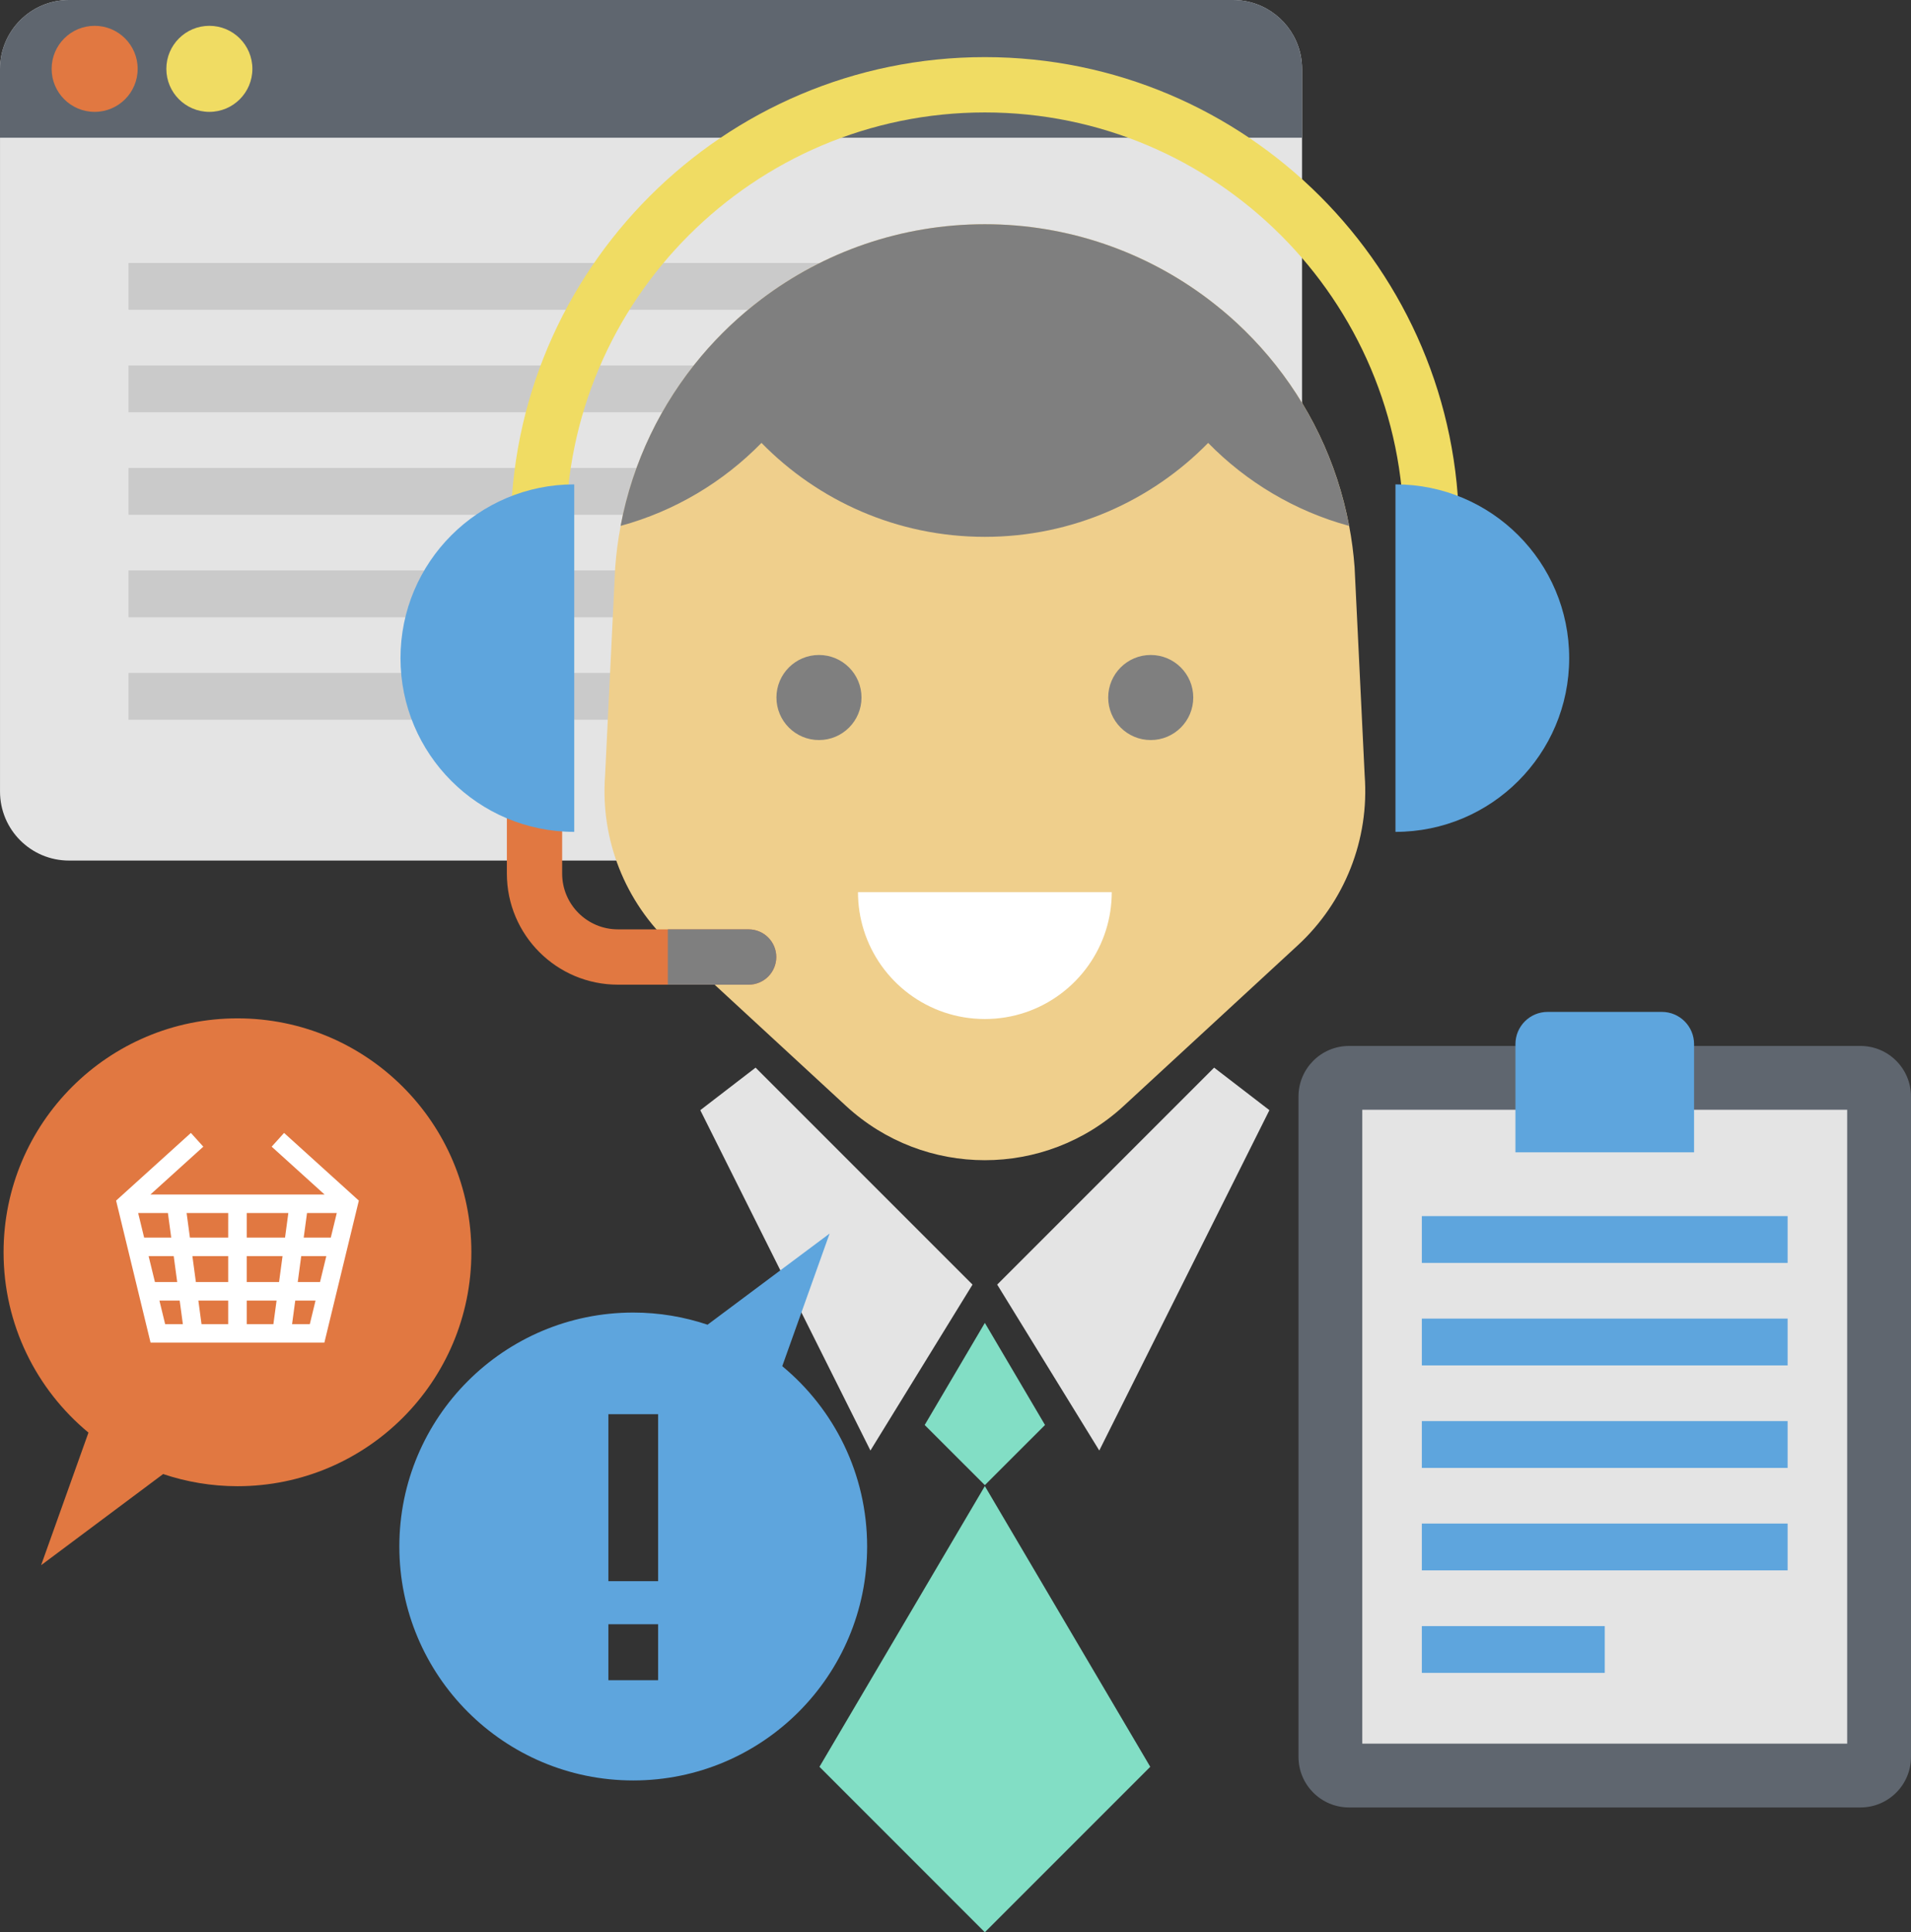 <?xml version="1.0" encoding="utf-8"?>
<!-- Generator: Adobe Illustrator 16.0.0, SVG Export Plug-In . SVG Version: 6.00 Build 0)  -->
<!DOCTYPE svg PUBLIC "-//W3C//DTD SVG 1.1//EN" "http://www.w3.org/Graphics/SVG/1.1/DTD/svg11.dtd">
<svg version="1.1" id="Слой_1" xmlns="http://www.w3.org/2000/svg" xmlns:xlink="http://www.w3.org/1999/xlink" x="0px" y="0px"
	 width="106px" height="107.159px" viewBox="0 0 106 107.159" enable-background="new 0 0 106 107.159" xml:space="preserve">
<rect x="0" y="0" width="106" height="107.159" fill="#333333" stroke="none"/>
<g>
	<path fill="#E4E4E4" d="M72.223,3.828v40.069c0,1.772-1.205,3.265-2.841,3.699c-0.315,0.084-0.646,0.129-0.986,0.129H3.827
		c-2.114,0-3.826-1.713-3.826-3.828V3.828C0.001,1.714,1.713,0,3.827,0h64.568c0.34,0,0.671,0.045,0.986,0.129
		C71.018,0.564,72.223,2.056,72.223,3.828z"/>
	<path fill="#5F666F" d="M72.222,3.828v3.809H0V3.828C0,1.713,1.713,0,3.827,0h64.567C70.509,0,72.222,1.713,72.222,3.828z"/>
	<circle fill="#E17841" cx="5.25" cy="3.818" r="2.386"/>
	<circle fill="#F0DC63" cx="11.613" cy="3.818" r="2.386"/>
	<g>
		<rect x="7.13" y="14.585" fill="#CACACA" width="55.444" height="2.595"/>
		<rect x="7.13" y="20.269" fill="#CACACA" width="55.444" height="2.595"/>
		<rect x="7.13" y="25.953" fill="#CACACA" width="55.444" height="2.595"/>
		<rect x="7.13" y="31.637" fill="#CACACA" width="55.444" height="2.596"/>
		<rect x="7.13" y="37.321" fill="#CACACA" width="55.444" height="2.595"/>
	</g>
	<path fill="#EFCF8C" d="M71.986,52.425l-9.656,8.907c-4.351,4.014-11.054,4.014-15.404,0l-9.654-8.907
		c-2.609-2.406-3.974-5.872-3.709-9.411l0.562-11.561c0.059-0.776,0.158-1.541,0.302-2.289c0.67-3.555,2.248-6.773,4.478-9.416
		c0.991-1.178,2.112-2.239,3.339-3.164c3.454-2.612,7.751-4.15,12.387-4.15s8.933,1.541,12.387,4.15
		c0.554,0.418,1.087,0.863,1.597,1.336c0.616,0.573,1.199,1.182,1.742,1.826c2.229,2.643,3.808,5.86,4.478,9.418
		c0.144,0.748,0.243,1.513,0.302,2.289l0.56,11.561C75.96,46.553,74.594,50.02,71.986,52.425z"/>
	<path fill="#FFFFFF" d="M61.667,49.474c0,0.732-0.112,1.439-0.32,2.102c-0.895,2.861-3.564,4.937-6.718,4.937
		c-3.156,0-5.826-2.075-6.718-4.937c-0.208-0.663-0.32-1.369-0.32-2.102H61.667z"/>
	<path fill="#F0DC63" d="M80.934,29.474h-3.067c0-12.813-10.425-23.238-23.238-23.238S31.391,16.66,31.391,29.474h-3.067
		c0-14.505,11.8-26.306,26.305-26.306S80.934,14.969,80.934,29.474z"/>
	<path fill="#7F7F7F" d="M74.832,29.165c-0.67-3.558-2.248-6.776-4.478-9.418c-0.543-0.644-1.126-1.252-1.742-1.826
		c-0.246-0.229-0.5-0.45-0.757-0.667c-0.052-0.043-0.105-0.084-0.157-0.127c-0.211-0.174-0.425-0.344-0.642-0.509
		c-0.014-0.011-0.027-0.022-0.041-0.033c-0.001,0-0.001,0.001-0.001,0.001c-3.456-2.609-7.75-4.151-12.386-4.151
		c-4.637,0-8.933,1.541-12.386,4.15h-0.001c-0.005,0.004-0.01,0.008-0.015,0.013c-0.285,0.215-0.564,0.438-0.838,0.668
		c-0.025,0.022-0.053,0.044-0.079,0.067c-0.261,0.222-0.517,0.452-0.768,0.687c-0.029,0.028-0.06,0.056-0.09,0.084
		c-0.251,0.239-0.496,0.485-0.735,0.737c-0.022,0.023-0.045,0.045-0.066,0.068c-0.257,0.273-0.506,0.553-0.748,0.839
		c-2.229,2.643-3.808,5.861-4.478,9.416c3.012-0.82,5.693-2.435,7.814-4.602c3.146,3.214,7.534,5.21,12.389,5.21
		s9.24-1.996,12.387-5.209C69.137,26.73,71.82,28.345,74.832,29.165z"/>
	<g>
		<circle fill="#7F7F7F" cx="45.427" cy="38.683" r="2.359"/>
		<circle fill="#7F7F7F" cx="63.829" cy="38.683" r="2.359"/>
	</g>
	<g>
		<polygon fill="#E4E4E4" points="41.911,59.209 53.944,71.241 48.281,80.443 38.844,61.568 		"/>
		<polygon fill="#E4E4E4" points="67.345,59.209 55.313,71.241 60.975,80.443 70.412,61.568 		"/>
	</g>
	<polygon fill="#82DEC5" points="57.965,79.027 54.628,73.365 51.291,79.027 54.628,82.363 	"/>
	<polygon fill="#82DEC5" points="63.803,97.984 54.628,82.415 45.454,97.984 54.628,107.159 	"/>
	<path fill="#E17841" d="M43.059,53.074c0,0.425-0.173,0.807-0.448,1.085c-0.278,0.276-0.66,0.449-1.086,0.449h-7.25
		c-3.402,0-6.16-2.759-6.16-6.161v-4.103h3.067v4.103c0,1.708,1.385,3.093,3.093,3.093h7.25
		C42.372,51.541,43.059,52.227,43.059,53.074z"/>
	<g>
		<path fill="#5EA5DD" d="M31.852,26.862c-5.322,0-9.637,4.314-9.637,9.636c0,5.321,4.314,9.636,9.637,9.636"/>
		<path fill="#5EA5DD" d="M77.404,26.862c5.322,0,9.636,4.314,9.636,9.636c0,5.321-4.313,9.636-9.636,9.636"/>
	</g>
	<path fill="#7F7F7F" d="M43.059,53.074c0,0.425-0.173,0.807-0.448,1.085c-0.278,0.276-0.66,0.449-1.086,0.449h-4.482v-3.068h4.482
		C42.372,51.541,43.059,52.227,43.059,53.074z"/>
	<path fill="#5F666F" d="M103.195,100.238H74.83c-1.55,0-2.805-1.256-2.805-2.805V60.811c0-1.549,1.255-2.805,2.805-2.805h28.365
		c1.549,0,2.805,1.256,2.805,2.805v36.623C106,98.982,104.744,100.238,103.195,100.238z"/>
	<rect x="75.564" y="61.545" fill="#E4E4E4" width="26.896" height="35.154"/>
	<path fill="#5EA5DD" d="M92.181,56.118h-6.336c-0.986,0-1.786,0.8-1.786,1.786v6h9.908v-6
		C93.967,56.918,93.167,56.118,92.181,56.118z"/>
	<g>
		<rect x="78.867" y="67.443" fill="#5EA5DD" width="20.29" height="2.595"/>
		<rect x="78.867" y="73.127" fill="#5EA5DD" width="20.29" height="2.596"/>
		<rect x="78.867" y="78.811" fill="#5EA5DD" width="20.29" height="2.596"/>
		<rect x="78.867" y="84.494" fill="#5EA5DD" width="20.29" height="2.596"/>
		<rect x="78.867" y="90.18" fill="#5EA5DD" width="10.146" height="2.595"/>
	</g>
	<path fill="#E17841" d="M13.172,56.476c-7.165,0-12.974,5.808-12.974,12.972c0,4.025,1.833,7.621,4.709,10.001L2.28,86.803
		l6.766-5.053l-0.003-0.004c1.297,0.436,2.686,0.676,4.129,0.676c7.165,0,12.974-5.809,12.974-12.975
		C26.146,62.283,20.337,56.476,13.172,56.476z"/>
	<path fill="#5EA5DD" d="M43.39,75.765l2.627-7.355l-6.765,5.052l0.003,0.006c-1.298-0.436-2.686-0.676-4.13-0.676
		c-7.166,0-12.974,5.809-12.974,12.974s5.808,12.974,12.974,12.974c7.165,0,12.973-5.809,12.973-12.974
		C48.098,81.74,46.266,78.144,43.39,75.765z M36.504,93.182h-2.758v-3.106h2.758V93.182z M36.504,87.688h-2.758v-9.259h2.758V87.688
		z"/>
	<path fill="#FFFFFF" d="M15.757,62.83l-0.688,0.762l2.933,2.653H8.344l2.933-2.653l-0.689-0.762L6.44,66.583l1.912,7.877h1.928
		h5.783h1.929l1.912-7.877L15.757,62.83 M12.658,68.635h-2.124l-0.183-1.362h2.308L12.658,68.635 M13.686,67.272h2.308l-0.183,1.362
		h-2.125V67.272 M9.498,68.635H7.995l-0.331-1.362h1.65L9.498,68.635 M8.244,69.662h1.392L9.829,71.1H8.594L8.244,69.662
		 M10.672,69.662h1.986V71.1h-1.793L10.672,69.662 M13.686,69.662h1.986L15.479,71.1h-1.794V69.662 M16.708,69.662H18.1L17.751,71.1
		h-1.235L16.708,69.662 M16.846,68.635l0.184-1.362h1.65l-0.331,1.362H16.846 M9.16,73.434l-0.317-1.307h1.124l0.176,1.307H9.16
		 M11.003,72.127h1.655v1.307h-1.48L11.003,72.127 M13.686,73.434v-1.307h1.655l-0.176,1.307H13.686 M16.201,73.434l0.176-1.307
		h1.125l-0.317,1.307H16.201"/>
</g>
</svg>

